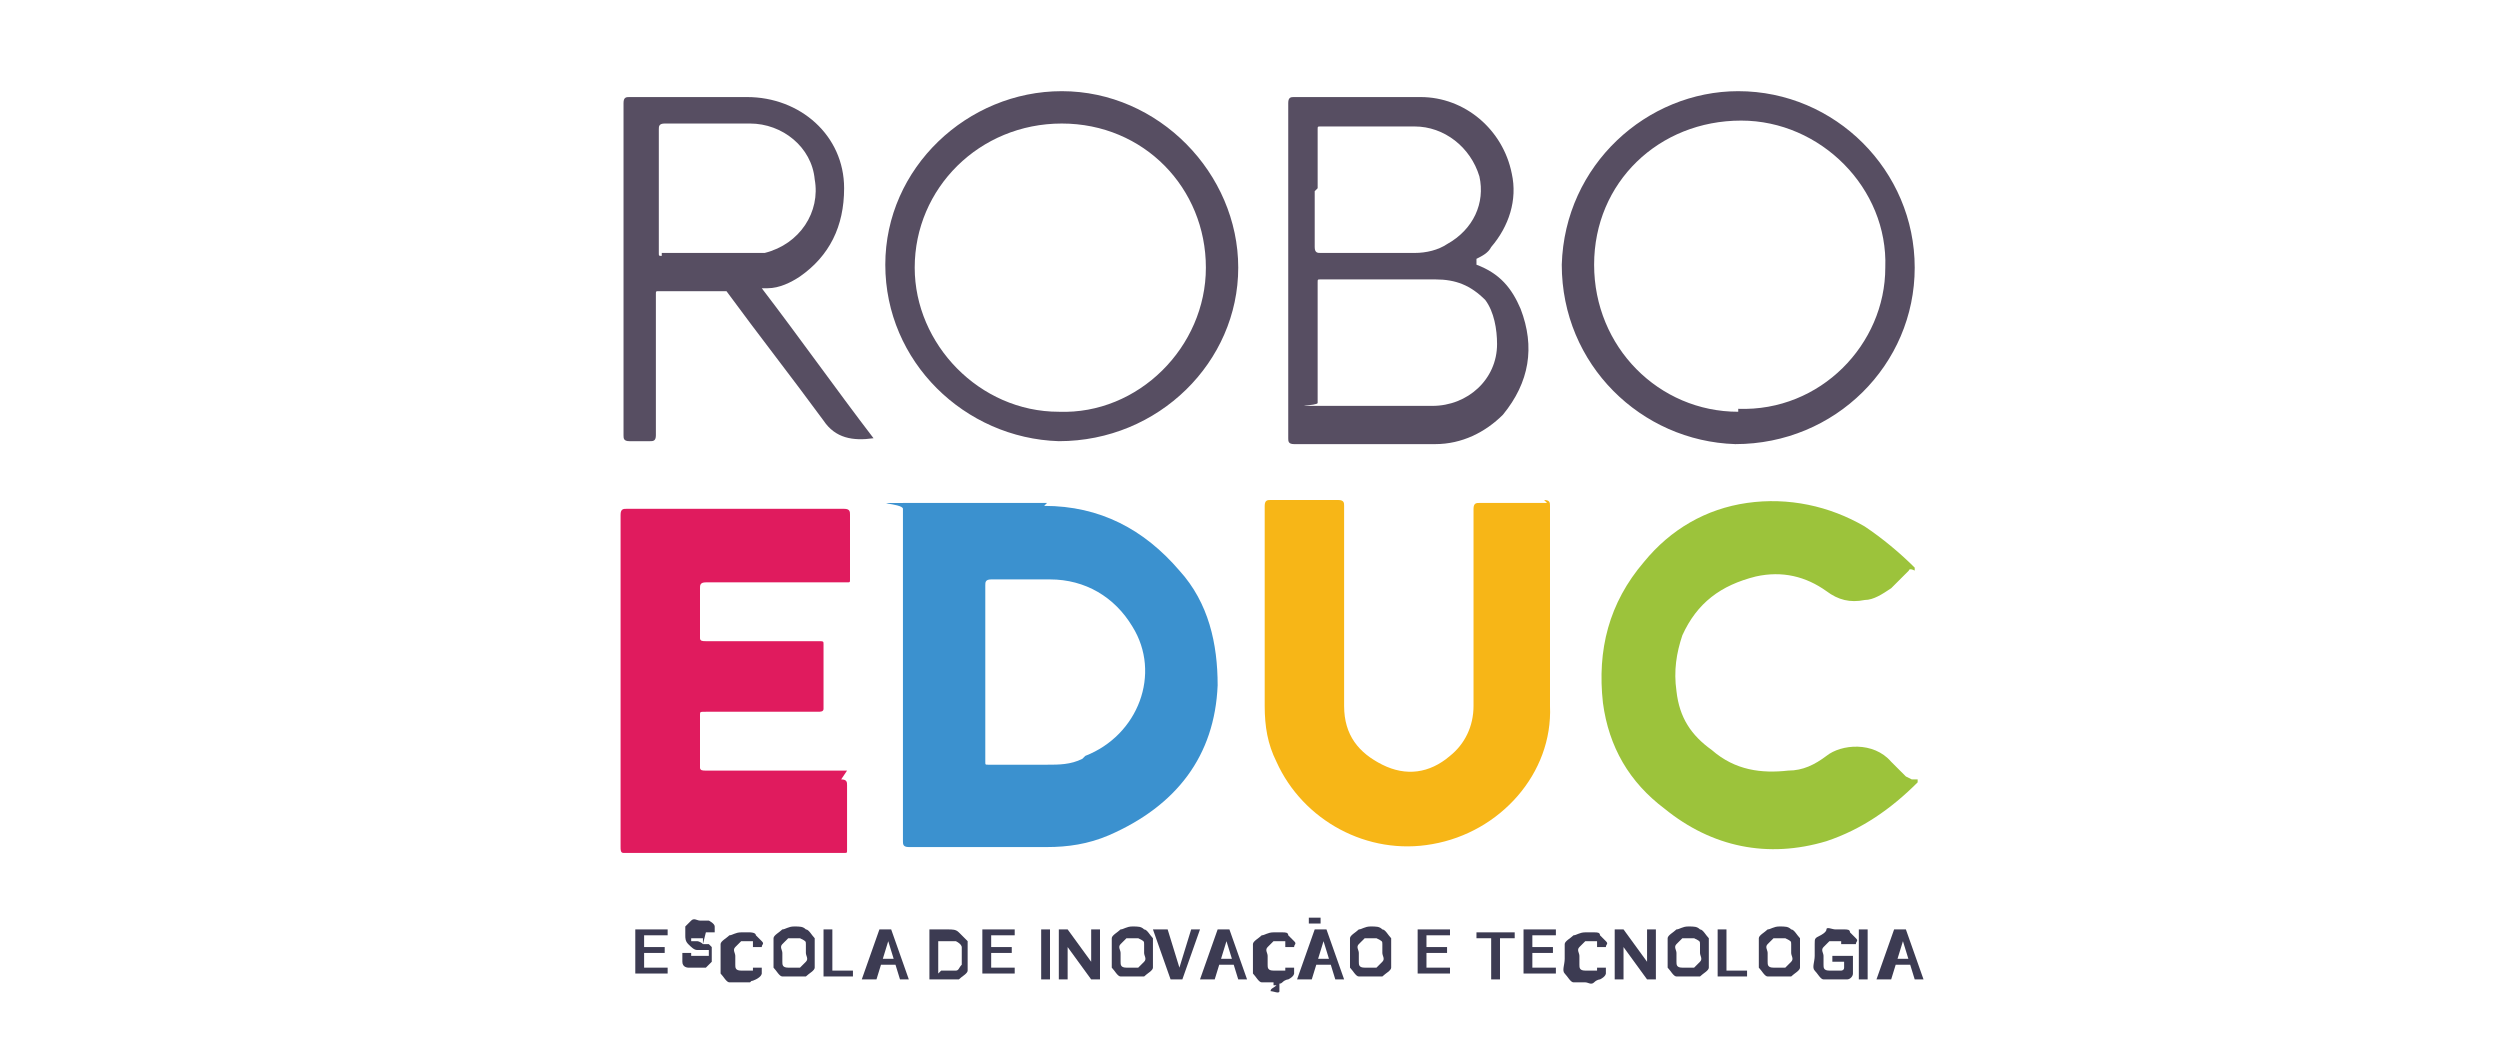 <?xml version="1.0" encoding="UTF-8"?>
<svg id="Camada_1" xmlns="http://www.w3.org/2000/svg" version="1.1" viewBox="0 0 85 36">
  <!-- Generator: Adobe Illustrator 29.3.1, SVG Export Plug-In . SVG Version: 2.1.0 Build 151)  -->
  <defs>
    <style>
      .st0 {
        fill: #f7b617;
      }

      .st1 {
        fill: #3b91cf;
      }

      .st2 {
        fill: #9cc33b;
      }

      .st3 {
        fill: #3c3b52;
      }

      .st4 {
        fill: #e01b5e;
      }

      .st5 {
        fill: #574e62;
      }
    </style>
  </defs>
  <path class="st1" d="M35.6,17.1c-1.6,0-3.1,0-4.7,0s-.2,0-.2.2v11.3c0,.1,0,.2.2.2h4.7c.7,0,1.4-.1,2.1-.4,2.3-1,3.6-2.7,3.7-5.1,0-1.4-.3-2.8-1.3-3.9-1.2-1.4-2.7-2.2-4.6-2.2h0ZM36.8,25.8c-.4.2-.8.2-1.2.2h-2c-.1,0-.1,0-.1-.1v-6c0-.1,0-.2.2-.2h2c1.2,0,2.2.6,2.8,1.6,1,1.6.2,3.7-1.6,4.4h0Z"/>
  <path class="st4" d="M28.8,26.2h-4.8c-.1,0-.2,0-.2-.1v-1.8c0-.1,0-.1.2-.1h3.8c.1,0,.2,0,.2-.1v-2.2c0-.1,0-.1-.2-.1h-3.8c-.1,0-.2,0-.2-.1v-1.7c0-.1,0-.2.2-.2h4.8c.1,0,.1,0,.1-.1v-2.2c0-.1,0-.2-.2-.2h-7.4c-.1,0-.2,0-.2.2v11.3c0,.1,0,.2.1.2h7.5c.1,0,.1,0,.1-.1v-2.2c0-.1,0-.2-.2-.2h0Z"/>
  <path class="st0" d="M52.6,17.1h-2.3c-.1,0-.2,0-.2.2v6.7c0,.7-.3,1.3-.8,1.7-.7.6-1.5.7-2.3.3-.8-.4-1.3-1-1.3-2v-6.8c0-.1,0-.2-.2-.2h-2.3c-.1,0-.2,0-.2.2v6.8c0,.7.1,1.3.4,1.9.9,2,3.1,3.2,5.3,2.8,2.3-.4,4.1-2.4,4-4.7,0-1.1,0-2.1,0-3.2v-3.6c0-.1,0-.2-.2-.2h0Z"/>
  <path class="st2" d="M64.8,26.4c-.2-.2-.3-.3-.5-.5-.6-.7-1.7-.6-2.2-.2-.4.3-.8.5-1.3.5-.9.1-1.8,0-2.6-.7-.7-.5-1.1-1.1-1.2-2-.1-.7,0-1.3.2-1.9.5-1.1,1.3-1.7,2.5-2,.9-.2,1.7,0,2.4.5.4.3.8.4,1.3.3.3,0,.6-.2.9-.4.2-.2.4-.4.6-.6,0,0,0-.1.2,0,0,0,0,0,0-.1-.5-.5-1.1-1-1.7-1.4-1.2-.7-2.6-1-4-.8-1.4.2-2.6.9-3.5,2-1.2,1.4-1.6,3-1.4,4.8.2,1.5.9,2.7,2.1,3.6,1.6,1.3,3.5,1.7,5.5,1.1,1.2-.4,2.2-1.1,3.1-2,0,0,0,0,0-.1,0,0-.1,0-.2,0h0Z"/>
  <path class="st5" d="M50.2,8.8c.2-.1.4-.2.5-.4.6-.7.9-1.6.7-2.5-.3-1.5-1.6-2.6-3.1-2.6h-4.3c-.1,0-.2,0-.2.2v11.4c0,.1,0,.2.2.2h4.8c.9,0,1.7-.4,2.3-1,.9-1.1,1.1-2.3.6-3.6-.3-.7-.7-1.2-1.5-1.5h0ZM44.8,6.4v-2c0-.1,0-.1.1-.1h3.2c1,0,1.9.7,2.2,1.7.2.9-.2,1.8-1.1,2.3-.3.2-.7.3-1.1.3h-3.2c-.1,0-.2,0-.2-.2v-1.9h0ZM50.9,11.7c0,1.2-1,2.1-2.2,2.1-1.3,0-2.6,0-3.8,0s-.1,0-.1-.1v-4.1c0-.1,0-.1.1-.1h3.9c.7,0,1.2.2,1.7.7.3.4.4,1,.4,1.5Z"/>
  <path class="st5" d="M36.1,3.1c-3.2,0-6,2.6-6,5.9,0,3.3,2.7,5.9,5.9,6,3.4,0,6.1-2.7,6.1-5.9s-2.7-6-6-6ZM36,14c-2.7,0-4.9-2.3-4.9-4.9,0-2.7,2.2-4.9,5-4.9s4.9,2.2,4.9,4.9-2.3,5-5,4.9h0Z"/>
  <path class="st5" d="M59.1,3.1c-3.1,0-5.9,2.5-6,5.9,0,3.4,2.7,6,5.9,6.1,3.4,0,6.1-2.7,6.1-6s-2.7-6-6-6ZM59.1,14c-2.7,0-4.9-2.2-4.9-5s2.2-4.9,5-4.9c2.7,0,5,2.3,4.9,5,0,2.6-2.2,4.9-5,4.8h0Z"/>
  <path class="st5" d="M26.1,9.8s0,0,0,0c.4,0,.8-.2,1.1-.4,1-.7,1.5-1.7,1.5-3,0-1.8-1.5-3.1-3.3-3.1h-4c-.1,0-.2,0-.2.2v11.3c0,.1,0,.2.2.2.2,0,.5,0,.7,0,.1,0,.2,0,.2-.2v-4.8c0-.1,0-.1.1-.1h2.1c0,0,.1,0,.2,0,1.1,1.5,2.2,2.9,3.3,4.4.4.6,1,.7,1.7.6-1.3-1.7-2.5-3.4-3.8-5.1,0,0,0,0,0,0h0ZM22.5,8.7c-.1,0-.1,0-.1-.1v-4.2c0-.1,0-.2.2-.2h2.9c1.1,0,2.1.8,2.2,1.9.2,1.1-.5,2.2-1.7,2.5-.2,0-.3,0-.5,0h-3,0Z"/>
  <path class="st3" d="M64.1,33.3h-.3l.6-1.7h.4l.6,1.7h-.3l-.4-1.3h0l-.4,1.3h0ZM64.1,32.6h.9v.2h-.9v-.2Z"/>
  <path class="st3" d="M63.5,31.6v1.7h-.3v-1.7h.3Z"/>
  <path class="st3" d="M62.6,32.1s0,0,0-.1c0,0,0,0,0,0s0,0-.1,0c0,0,0,0-.1,0,0,0-.2,0-.2,0,0,0-.1.1-.2.2s0,.2,0,.3,0,.2,0,.3,0,.2.2.2c0,0,.2,0,.2,0s.2,0,.2,0,.1,0,.1-.1c0,0,0-.1,0-.2h0-.4s0-.2,0-.2h.7v.2c0,.1,0,.3,0,.4s-.1.2-.2.2-.2,0-.4,0-.3,0-.4,0c-.1,0-.2-.2-.3-.3s0-.3,0-.5,0-.2,0-.4,0-.2.2-.3c0,0,.2-.1.2-.2s.2,0,.3,0,.2,0,.3,0,.2,0,.2.1c0,0,.1.1.2.2s0,.1,0,.2h-.3Z"/>
  <path class="st3" d="M61.2,32.4c0,.2,0,.3,0,.5,0,.1-.2.2-.3.3-.1,0-.2,0-.4,0s-.3,0-.4,0c-.1,0-.2-.2-.3-.3,0-.1,0-.3,0-.5s0-.3,0-.5c0-.1.2-.2.3-.3.1,0,.2-.1.4-.1s.3,0,.4.1c.1,0,.2.2.3.3,0,.1,0,.3,0,.5ZM60.9,32.4c0-.1,0-.2,0-.3s0-.1-.2-.2c0,0-.2,0-.2,0s-.2,0-.2,0c0,0-.1.1-.2.2s0,.2,0,.3,0,.2,0,.3,0,.2.2.2c0,0,.2,0,.2,0s.2,0,.2,0,.1-.1.2-.2,0-.2,0-.3Z"/>
  <path class="st3" d="M58.4,33.3v-1.7h.3v1.4h.7v.2h-1,0Z"/>
  <path class="st3" d="M58.1,32.4c0,.2,0,.3,0,.5,0,.1-.2.2-.3.3-.1,0-.2,0-.4,0s-.3,0-.4,0c-.1,0-.2-.2-.3-.3,0-.1,0-.3,0-.5s0-.3,0-.5c0-.1.2-.2.3-.3.1,0,.2-.1.4-.1s.3,0,.4.1c.1,0,.2.2.3.3,0,.1,0,.3,0,.5ZM57.8,32.4c0-.1,0-.2,0-.3s0-.1-.2-.2c0,0-.2,0-.2,0s-.2,0-.2,0c0,0-.1.1-.2.2s0,.2,0,.3,0,.2,0,.3,0,.2.2.2c0,0,.2,0,.2,0s.2,0,.2,0,.1-.1.2-.2,0-.2,0-.3Z"/>
  <path class="st3" d="M56.3,31.6v1.7h-.3l-.8-1.1h0v1.1h-.3v-1.7h.3l.8,1.1h0v-1.1s.3,0,.3,0Z"/>
  <path class="st3" d="M54.6,32.2h-.3s0,0,0-.1c0,0,0,0,0-.1,0,0,0,0-.1,0,0,0,0,0-.1,0,0,0-.2,0-.2,0s-.1.1-.2.2,0,.2,0,.3,0,.2,0,.3,0,.2.2.2c0,0,.2,0,.2,0s0,0,.1,0c0,0,0,0,.1,0,0,0,0,0,0,0,0,0,0,0,0-.1h.3c0,0,0,.2,0,.2,0,0,0,.1-.2.2,0,0-.1,0-.2.1s-.2,0-.3,0c-.2,0-.3,0-.4,0s-.2-.2-.3-.3,0-.3,0-.5,0-.3,0-.5c0-.1.2-.2.3-.3.1,0,.2-.1.4-.1s.2,0,.3,0,.2,0,.2.1c0,0,.1.1.2.2s0,.1,0,.2Z"/>
  <path class="st3" d="M51.8,33.3v-1.7h1.1v.2h-.8v.4h.7v.2h-.7v.5h.8v.2h-1.1Z"/>
  <path class="st3" d="M50.2,31.9v-.2h1.3v.2h-.5v1.4h-.3v-1.4h-.5Z"/>
  <path class="st3" d="M48.2,33.3v-1.7h1.1v.2h-.8v.4h.7v.2h-.7v.5h.8v.2h-1.1Z"/>
  <path class="st3" d="M47.3,32.4c0,.2,0,.3,0,.5,0,.1-.2.2-.3.3-.1,0-.2,0-.4,0s-.3,0-.4,0-.2-.2-.3-.3c0-.1,0-.3,0-.5s0-.3,0-.5c0-.1.2-.2.3-.3.1,0,.2-.1.4-.1s.3,0,.4.1c.1,0,.2.2.3.3,0,.1,0,.3,0,.5ZM47,32.4c0-.1,0-.2,0-.3s0-.1-.2-.2c0,0-.2,0-.2,0s-.2,0-.2,0c0,0-.1.1-.2.2s0,.2,0,.3,0,.2,0,.3,0,.2.2.2c0,0,.2,0,.2,0s.2,0,.2,0,.1-.1.2-.2,0-.2,0-.3Z"/>
  <path class="st3" d="M44.4,33.3h-.3l.6-1.7h.4l.6,1.7h-.3l-.4-1.3h0l-.4,1.3h0ZM44.5,32.6h.9v.2h-.9v-.2ZM44.7,31.4h-.2c0-.1,0-.2,0-.2s.1,0,.2,0,0,0,0,0c0,0,0,0,0,0s0,0,0,0,0,0,0,0,0,0,0,0c0,0,0,0,0,0h.2c0,.1,0,.2,0,.2s-.1,0-.2,0,0,0,0,0c0,0,0,0,0,0,0,0,0,0,0,0s0,0,0,0,0,0,0,0,0,0,0,0h0Z"/>
  <path class="st3" d="M44,32.2h-.3s0,0,0-.1c0,0,0,0,0-.1,0,0,0,0-.1,0,0,0,0,0-.1,0,0,0-.2,0-.2,0s-.1.1-.2.2,0,.2,0,.3,0,.2,0,.3,0,.2.2.2c0,0,.2,0,.2,0s0,0,.1,0c0,0,0,0,.1,0,0,0,0,0,0,0,0,0,0,0,0-.1h.3c0,0,0,.2,0,.2,0,0,0,.1-.2.2,0,0-.1,0-.2.1s-.2,0-.3,0c-.2,0-.3,0-.4,0s-.2-.2-.3-.3c0-.1,0-.3,0-.5s0-.3,0-.5c0-.1.2-.2.3-.3.1,0,.2-.1.4-.1s.2,0,.3,0,.2,0,.2.1c0,0,.1.1.2.2s0,.1,0,.2ZM43.2,33.3h.2c0,0,0,0,.1.1,0,0,0,0,0,.1s0,.1,0,.2-.2,0-.3,0h0c0-.1.1-.1.2-.2,0,0,0,0,0,0s0,0,0,0,0,0-.1,0v-.2s0,0,0,0Z"/>
  <path class="st3" d="M41.1,33.3h-.3l.6-1.7h.4l.6,1.7h-.3l-.4-1.3h0l-.4,1.3h0ZM41.1,32.6h.9v.2h-.9v-.2Z"/>
  <path class="st3" d="M39.7,31.6l.4,1.3h0l.4-1.3h.3l-.6,1.7h-.4l-.6-1.7h.3Z"/>
  <path class="st3" d="M39.2,32.4c0,.2,0,.3,0,.5,0,.1-.2.2-.3.3-.1,0-.2,0-.4,0s-.3,0-.4,0-.2-.2-.3-.3c0-.1,0-.3,0-.5s0-.3,0-.5c0-.1.2-.2.3-.3.1,0,.2-.1.4-.1s.3,0,.4.1c.1,0,.2.2.3.3,0,.1,0,.3,0,.5ZM38.9,32.4c0-.1,0-.2,0-.3s0-.1-.2-.2c0,0-.2,0-.2,0s-.2,0-.2,0c0,0-.1.1-.2.2s0,.2,0,.3,0,.2,0,.3,0,.2.2.2c0,0,.2,0,.2,0s.2,0,.2,0,.1-.1.2-.2,0-.2,0-.3Z"/>
  <path class="st3" d="M37.4,31.6v1.7h-.3l-.8-1.1h0v1.1h-.3v-1.7h.3l.8,1.1h0v-1.1s.3,0,.3,0Z"/>
  <path class="st3" d="M35.7,31.6v1.7h-.3v-1.7h.3Z"/>
  <path class="st3" d="M33.4,33.3v-1.7h1.1v.2h-.8v.4h.7v.2h-.7v.5h.8v.2h-1.1Z"/>
  <path class="st3" d="M32.2,33.3h-.6v-1.7h.6c.2,0,.3,0,.4.1s.2.2.3.3c0,.1,0,.3,0,.5s0,.3,0,.5c0,.1-.2.2-.3.3-.1,0-.3,0-.4,0h0ZM32,33h.2c.1,0,.2,0,.3,0s.1-.1.2-.2c0,0,0-.2,0-.3s0-.2,0-.3c0,0,0-.1-.2-.2,0,0-.2,0-.3,0h-.3v1.1Z"/>
  <path class="st3" d="M29.6,33.3h-.3l.6-1.7h.4l.6,1.7h-.3l-.4-1.3h0l-.4,1.3h0ZM29.6,32.6h.9v.2h-.9v-.2Z"/>
  <path class="st3" d="M28,33.3v-1.7h.3v1.4h.7v.2h-1,0Z"/>
  <path class="st3" d="M27.7,32.4c0,.2,0,.3,0,.5,0,.1-.2.2-.3.3-.1,0-.2,0-.4,0s-.3,0-.4,0-.2-.2-.3-.3c0-.1,0-.3,0-.5s0-.3,0-.5c0-.1.2-.2.3-.3.1,0,.2-.1.4-.1s.3,0,.4.1c.1,0,.2.2.3.3,0,.1,0,.3,0,.5ZM27.4,32.4c0-.1,0-.2,0-.3s0-.1-.2-.2c0,0-.2,0-.2,0s-.2,0-.2,0c0,0-.1.1-.2.2s0,.2,0,.3,0,.2,0,.3,0,.2.2.2c0,0,.2,0,.2,0s.2,0,.2,0c0,0,.1-.1.2-.2s0-.2,0-.3Z"/>
  <path class="st3" d="M25.9,32.2h-.3s0,0,0-.1c0,0,0,0,0-.1,0,0,0,0-.1,0,0,0,0,0-.1,0,0,0-.2,0-.2,0,0,0-.1.1-.2.2s0,.2,0,.3,0,.2,0,.3,0,.2.2.2c0,0,.2,0,.2,0s0,0,.1,0c0,0,0,0,.1,0,0,0,0,0,0,0,0,0,0,0,0-.1h.3c0,0,0,.2,0,.2,0,0,0,.1-.2.2s-.1,0-.2.1c0,0-.2,0-.3,0-.2,0-.3,0-.4,0s-.2-.2-.3-.3c0-.1,0-.3,0-.5s0-.3,0-.5c0-.1.2-.2.3-.3.1,0,.2-.1.4-.1s.2,0,.3,0c0,0,.2,0,.2.1,0,0,.1.1.2.2s0,.1,0,.2Z"/>
  <path class="st3" d="M23.9,32.1c0,0,0-.1,0-.2,0,0-.1,0-.2,0s-.1,0-.2,0c0,0,0,0,0,0s0,0,0,.1,0,0,0,0,0,0,0,0,0,0,0,0c0,0,0,0,0,0h.2c0,0,.1,0,.2.1,0,0,.1,0,.2,0,0,0,0,0,.1.1,0,0,0,.1,0,.2,0,0,0,.2,0,.3,0,0-.1.1-.2.2,0,0-.2,0-.3,0s-.2,0-.3,0c0,0-.2,0-.2-.2,0,0,0-.2,0-.3h.3c0,0,0,.1,0,.1,0,0,0,0,.1,0s.1,0,.2,0,.1,0,.2,0c0,0,0,0,.1,0,0,0,0,0,0-.1s0,0,0-.1c0,0,0,0,0,0,0,0,0,0-.2,0h-.2c-.1,0-.2-.1-.3-.2s-.1-.2-.1-.3,0-.2,0-.3c0,0,.1-.1.2-.2s.2,0,.3,0,.2,0,.3,0c0,0,.2.1.2.2s0,.1,0,.2h-.3,0Z"/>
  <path class="st3" d="M21.6,33.3v-1.7h1.1v.2h-.8v.4h.7v.2h-.7v.5h.8v.2h-1.1Z"/>
</svg>